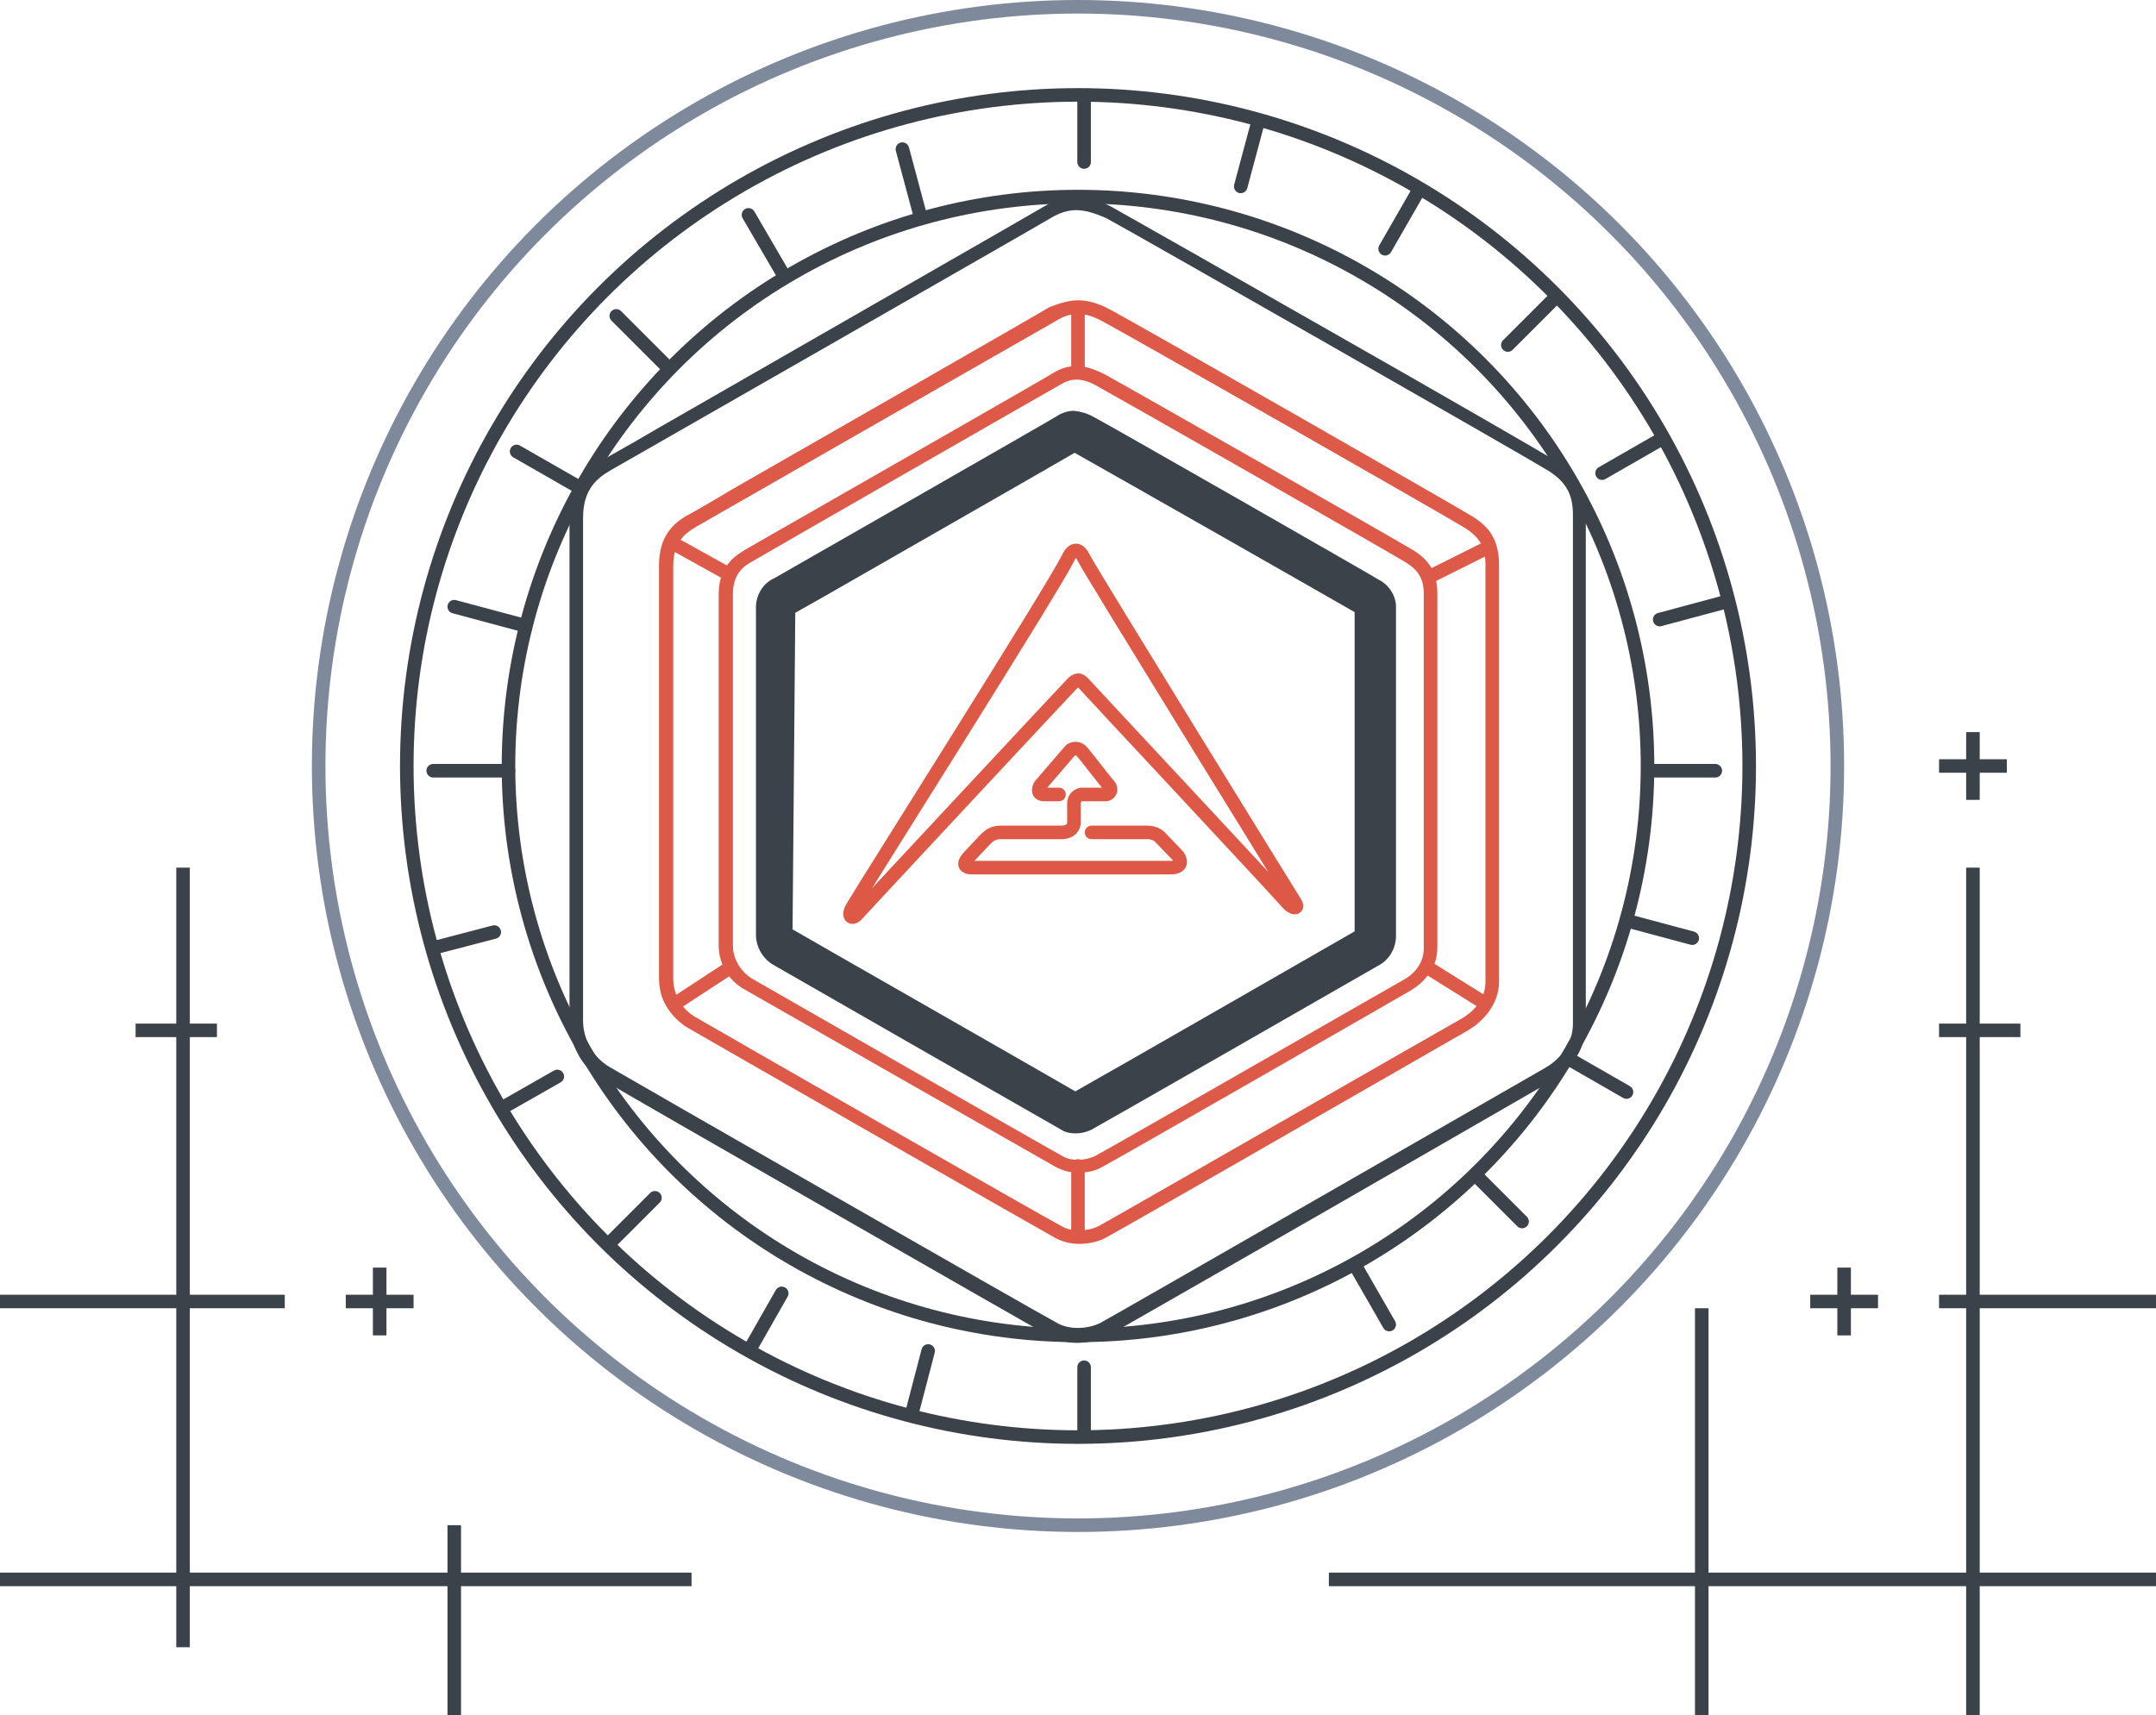 <svg version="1.1" id="Слой_1" xmlns="http://www.w3.org/2000/svg" x="0" y="0" viewBox="0 0 318 253" xml:space="preserve"><style type="text/css">.st0{fill:#3c4249}.st1{fill:none}.st2,.st3{fill:none;stroke:#3c4249;stroke-width:2}.st3{stroke-linecap:round}.st4{fill:#de5a48}.st5{fill:none;stroke:#de5a48;stroke-width:2}</style><g id="images" transform="translate(-524 -212)"><path id="Прямоугольник_1_копия_13" class="st0" d="M814 465v-19h-38v19h-2v-19h-54v-2h54v-39h2v39h38v-39h-4v-2h4v-38h-4v-2h4v-23h2v23h6v2h-6v38h26v2h-26v39h26v2h-26v19h-2zm-19-56v-4h-4v-2h4v-4h2v4h4v2h-4v4h-2zm19-79v-4h-4v-2h4v-4h2v4h4v2h-4v4h-2z"/><path id="Прямоугольник_1_копия_14" class="st0" d="M590 465v-19h-38v9h-2v-9h-26v-2h26v-39h-26v-2h26v-38h-6v-2h6v-23h2v23h4v2h-4v38h14v2h-14v39h38v-7h2v7h34v2h-34v19h-2zm-11-56v-4h-4v-2h4v-4h2v4h4v2h-4v4h-2z"/><g id="Группа_1_копия"><g id="Эллипс_3693" transform="translate(583 225)"><circle class="st1" cx="100" cy="100" r="100"/><circle class="st2" cx="100" cy="100" r="99"/></g><g id="Эллипс_3693_копия" transform="translate(598 240)"><circle class="st1" cx="85" cy="85" r="85"/><circle class="st2" cx="85" cy="85" r="84"/></g><g id="Группа_2"><path id="Фигура_1141" class="st3" d="M591 301.5l9.7 2.6m163.2 43.7l9.7 2.6"/><path id="Фигура_1141_копия" class="st3" d="M709.6 229.8l-2.6 9.7m-46.1 171.8l-2.3 8.8"/><path id="Фигура_1141_копия_2" class="st3" d="M634.4 243.7l4.9 8.4m84.6 146.6l5 8.7"/><path id="Фигура_1141_копия_2-2" class="st3" d="M769 276.8l-8.7 5m-154.1 89l-7.9 4.5"/><path id="Фигура_1141_копия_3" class="st3" d="M600.2 278.6l9.6 5.5m145.4 84l8.7 5"/><path id="Фигура_1141_копия_3-2" class="st3" d="M733.3 240l-5 8.7m-89 154.1l-4.5 7.9"/><path id="Фигура_1141_копия_3-3" class="st3" d="M657.1 234l2.6 9.7"/><path id="Фигура_1141_копия_3-4" class="st3" d="M778.5 300.8l-9.7 2.6m-171.9 46.1l-8.8 2.3"/><path id="Фигура_1141_копия_4" class="st3" d="M587.9 325.7H599m168.9 0h9.1"/><path id="Фигура_1141_копия_4-2" class="st3" d="M683.9 226.4v9.5m0 177.8v10"/><path id="Фигура_1141_копия_4-3" class="st3" d="M614.9 258.6l7.8 7.8m119.4 119.4l6.4 6.4"/><path id="Фигура_1141_копия_4-4" class="st3" d="M753.5 255.8l-7.1 7.1M620.6 388.7l-6.2 6.2"/></g><g id="Фигура_11_копия_11"><path class="st1" d="M756 288.2c.2-2.7-1.2-5.3-3.7-6.6-2.7-1.7-61.7-35.4-65.1-37.2s-5.6-1.7-8.1-.2-62.8 36-64.9 37.2-4.2 2.8-4.2 7.1v74.2c0 2.8 1.5 5.4 3.9 6.8 2.7 1.6 63.4 36.4 65.9 37.7 2.1 1 4.5 1 6.6 0 1.2-.6 63.8-36.6 65.4-37.5s4.2-3 4.2-6.6v-74.9z"/><path class="st0" d="M682.7 243c-1.2 0-2.4.4-3.6 1.1-2.5 1.5-62.8 36-64.9 37.2-2.1 1.2-4.2 2.8-4.2 7.1v74.2c0 2.4 1.2 5.2 3.9 6.8 2.7 1.6 63.4 36.4 65.9 37.7 1 .6 2.1.8 3.2.8 1.4 0 2.7-.4 3.4-.8 1.2-.6 63.8-36.6 65.4-37.5 1.6-.9 4.2-3 4.2-6.6v-75c0-3.1-1-4.9-3.7-6.6-2.7-1.7-61.7-35.4-65.1-37.2-1.8-.8-3.2-1.2-4.5-1.2m0-2c1.6 0 3.4.5 5.4 1.6 1.8 1 18.2 10.3 32.9 18.7 14.6 8.3 30.9 17.7 32.3 18.6 3.3 2 4.6 4.5 4.6 8.3v75c0 2-.7 3.9-1.9 5.5-.8 1.1-1.9 2-3.2 2.8-.9.5-18 10.4-32.8 18.9-11.9 6.8-31.9 18.3-32.7 18.7-1.2.6-2.8 1-4.4 1-1.5 0-2.9-.3-4.1-1-2.6-1.4-63.3-36.2-65.9-37.8-1.6-.9-2.9-2.3-3.7-3.9-.8-1.5-1.2-3.1-1.2-4.7v-74.2c0-2.4.5-4.3 1.7-5.8 1-1.4 2.3-2.3 3.5-3 .4-.3 3.4-1.9 7.8-4.5 16.5-9.5 55.1-31.6 57.1-32.8 1.6-.9 3-1.4 4.6-1.4z"/></g><g id="Фигура_11_копия_12"><path class="st1" d="M743.2 295.4c.2-2.2-1-4.4-3-5.4-2.2-1.4-50.6-29-53.5-30.5s-4.6-1.4-6.7-.2-51.6 29.5-53.3 30.5c-2.2 1-3.6 3.3-3.4 5.8v60.9c0 2.3 1.3 4.4 3.2 5.6 2.2 1.3 52.1 29.9 54.1 30.9 1.7.8 3.7.8 5.5 0 1-.5 52.4-30 53.7-30.7 2-1.1 3.3-3.1 3.4-5.4v-61.5z"/><path class="st4" d="M683 258.3c-1 0-2 .3-3 .9-2.1 1.2-51.6 29.5-53.3 30.5-1.7 1-3.4 2.3-3.4 5.8v60.9c0 2 1 4.3 3.2 5.6 2.2 1.3 52.1 29.9 54.1 30.9.8.5 1.8.6 2.6.6 1.2 0 2.2-.3 2.8-.6 1-.5 52.4-30 53.7-30.7 1.3-.8 3.4-2.5 3.4-5.4v-61.5c0-2.5-.8-4-3-5.4-2.2-1.4-50.6-29-53.5-30.5-1.3-.7-2.5-1.1-3.6-1.1m0-2c1.4 0 2.9.4 4.6 1.3 3.3 1.7 51.7 29.4 53.6 30.6 1.4.9 2.4 1.8 3 3 .6 1.1.9 2.5.9 4.1v61.5c0 1.7-.6 3.3-1.7 4.7-.7.9-1.6 1.7-2.7 2.4-.7.4-14.8 8.5-27 15.5-9.7 5.6-26.2 15-26.8 15.3-1 .5-2.4.8-3.7.8-1.3 0-2.5-.3-3.6-.9-2.2-1.2-52-29.7-54.2-31-1.3-.8-2.4-1.9-3.2-3.3-.7-1.2-1-2.6-1-4v-60.9c0-4.4 2.2-6.3 4.4-7.5.4-.2 2.7-1.5 6.2-3.6 13.6-7.8 45.4-26 47-27 1.6-.6 2.9-1 4.2-1z"/></g><g id="Фигура_11_копия_14"><path class="st1" d="M734 299.5c.1-1.9-.9-3.7-2.6-4.6-1.9-1.2-43.1-24.7-45.5-26s-3.9-1.2-5.7-.2-43.9 25.1-45.3 26c-1.9.9-3.1 2.8-2.9 4.9v51.8c0 2 1.1 3.8 2.7 4.8 1.9 1.1 44.3 25.4 46 26.3 1.5.7 3.2.7 4.6 0 .9-.4 44.6-25.5 45.7-26.1 1.7-.9 2.8-2.6 2.9-4.6l.1-52.3z"/><path class="st4" d="M682.8 268c-.9 0-1.7.3-2.5.8-1.8 1-43.8 25.1-45.3 26-1.5.8-2.9 2-2.9 4.9v51.8c0 1.7.9 3.6 2.7 4.8 1.9 1.1 44.3 25.4 46 26.3.7.4 1.5.5 2.2.5 1 0 1.9-.3 2.4-.5.9-.4 44.6-25.5 45.7-26.1 1.1-.6 2.9-2.1 2.9-4.6v-52.3c0-2.1-.7-3.4-2.6-4.6-1.9-1.2-43.1-24.7-45.5-26-1.2-.7-2.2-1-3.1-1m0-2c1.2 0 2.5.4 4.1 1.2 2.8 1.5 44 25 45.6 26 2.4 1.5 3.5 3.4 3.5 6.3v52.3c0 1.6-.5 3-1.5 4.2-.6.8-1.4 1.5-2.4 2.1-.3.2-44.7 25.7-45.8 26.2-.9.5-2.2.7-3.3.7-1.2 0-2.2-.3-3.2-.8-1.8-1-44.2-25.2-46.1-26.3-1.2-.7-2.2-1.7-2.8-2.9-.6-1.1-.9-2.3-.9-3.5v-51.8c0-1.8.4-3.2 1.3-4.4.8-1.1 1.8-1.7 2.6-2.2.3-.2 2.3-1.3 5.4-3.1 11.5-6.6 38.5-22 39.9-22.9 1.3-.8 2.4-1.1 3.6-1.1z"/></g><path id="Фигура_1150" class="st5" d="M743 293l-8 4"/><path id="Фигура_1150_копия" class="st5" d="M631.6 354.8l-8.4 5.5"/><path id="Фигура_1151" class="st5" d="M743 360l-8-5"/><path id="Фигура_1151_копия" class="st5" d="M632 297l-9-5"/><path id="Фигура_1152" class="st5" d="M683 267v-10"/><path id="Фигура_1152_копия" fill="none" stroke="#de5a48" stroke-width="2" stroke-linecap="round" d="M683 394v-10"/><path id="Фигура_674" d="M649.8 345.7c-.9 1.4-.2 2.1.6 1.2s31-33.3 31.7-34 1.1-.8 1.8 0 29.1 31.2 29.9 32.2 1.9 1.1 1.2 0-30.4-49.2-31.1-50.7-1.6-1.7-2.4 0c-2.4 4.8-29.2 47.1-31.7 51.3z" fill="none" stroke="#de5846" stroke-width="2"/><path id="Фигура_675_копия" d="M685 334.8h8.3c.6 0 1.2.2 1.7.6.4.4 2.2 2.3 2.6 2.7s1.2 1.9-1 1.9h-29.1c-2.2 0-.7-1.5-.3-1.9s2.1-2.3 2.6-2.7c.5-.4 1.1-.6 1.7-.6h9c1.5 0 1.9-.9 1.9-1.4v-2.9c0-.7.5-1.2 1.1-1.3H686.9c.4.1.8-.2.9-.6 0-.2 0-.5-.2-.7-.4-.4-3.3-4.2-4-5-.4-.5-1.1-.6-1.6-.3l-.3.3-4.3 5s-.7 1.3.6 1.3h2.2" fill="none" stroke="#de5846" stroke-width="2" stroke-linecap="round"/><g id="Эллипс_78" transform="translate(570 212)"><circle class="st1" cx="113" cy="113" r="113"/><circle cx="113" cy="113" r="112" fill="none" stroke="#7e8a9c" stroke-width="2"/></g><path id="Контур_515" class="st0" d="M682.5 278.8c-4.1 2.4-26.5 15.2-36.6 21l-4.6 2.6-.4 46.7c1.5.9 36.2 20.7 41.7 23.9 5.2-2.9 37-21.2 41.2-23.6v-47.1c-4.5-2.6-36.3-20.7-41.3-23.5m-.1-6.2c1 .1 2 .4 2.9.9 2.3 1.2 40.4 23 42.2 24.1 1.5.8 2.5 2.5 2.4 4.2v48.5c-.1 1.8-1.1 3.4-2.7 4.2-1 .6-41.5 23.8-42.3 24.2-.7.3-1.4.5-2.2.5-.7 0-1.5-.1-2.1-.5-1.6-.9-40.9-23.4-42.6-24.4-1.5-.9-2.5-2.6-2.5-4.4v-48c-.1-1.9.9-3.8 2.7-4.6 1.4-.8 40.4-23.1 42-24.1.7-.4 1.5-.6 2.2-.6z"/></g></g></svg>